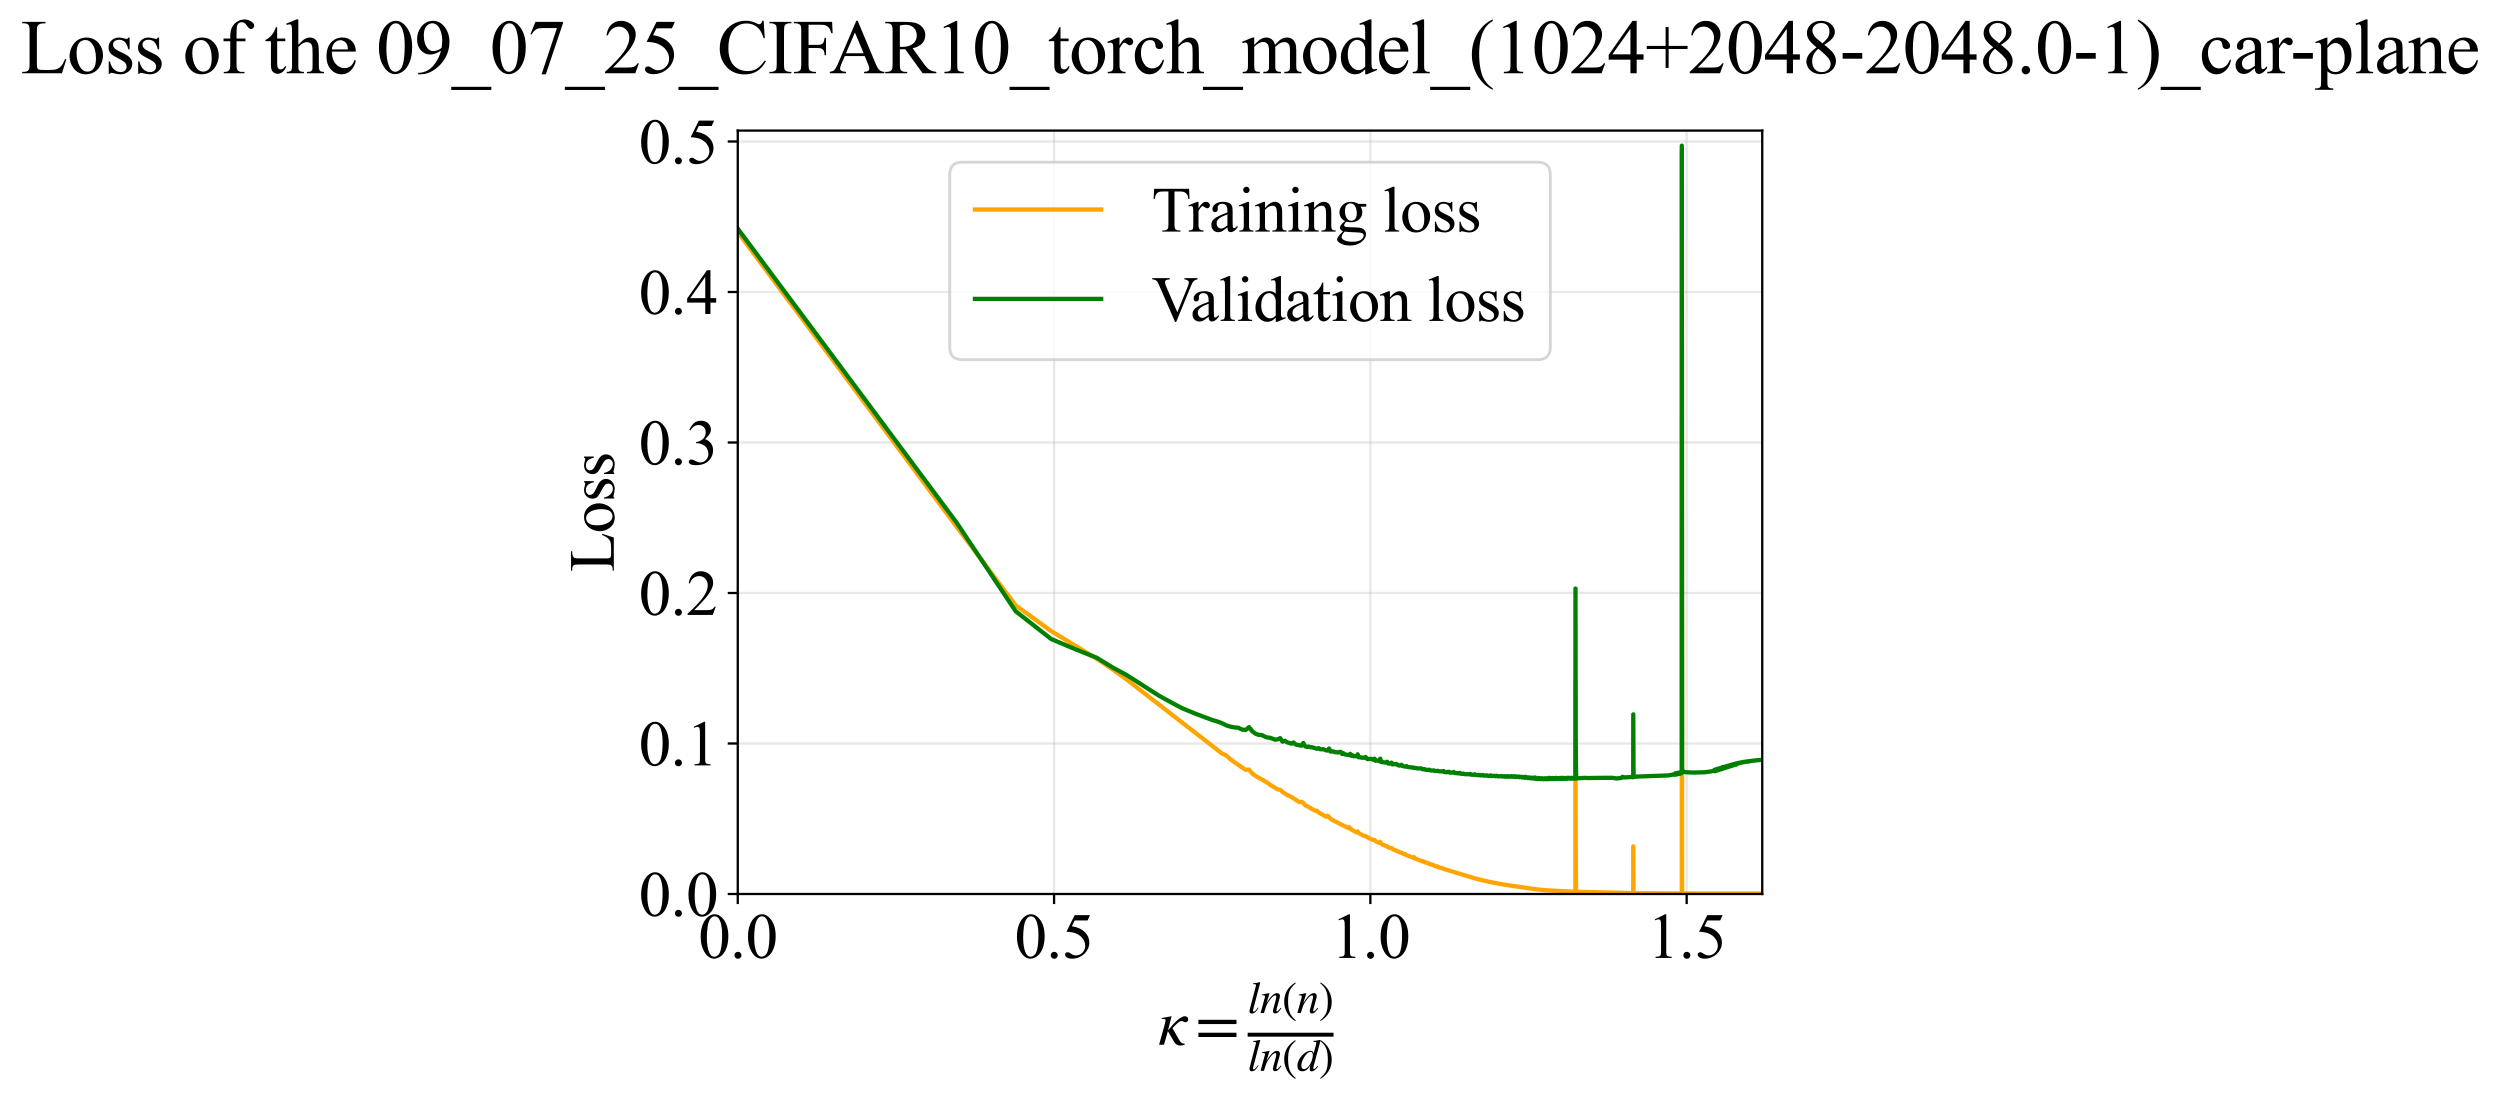 <?xml version="1.0" encoding="utf-8" standalone="no"?>
<!DOCTYPE svg PUBLIC "-//W3C//DTD SVG 1.1//EN"
  "http://www.w3.org/Graphics/SVG/1.1/DTD/svg11.dtd">
<svg xmlns:xlink="http://www.w3.org/1999/xlink" width="871.472pt" height="383.266pt" viewBox="0 0 871.472 383.266" xmlns="http://www.w3.org/2000/svg" version="1.1">
 <defs>
  <style type="text/css">*{stroke-linejoin: round; stroke-linecap: butt}</style>
 </defs>
 <g id="figure_1">
  <g id="patch_1">
   <path d="M -0 383.266 
L 871.472 383.266 
L 871.472 0 
L -0 0 
z
" style="fill: #ffffff"/>
  </g>
  <g id="axes_1">
   <g id="patch_2">
    <path d="M 257.176 311.644 
L 614.296 311.644 
L 614.296 45.532 
L 257.176 45.532 
z
" style="fill: #ffffff"/>
   </g>
   <g id="matplotlib.axis_1">
    <g id="xtick_1">
     <g id="line2d_1">
      <path d="M 257.176 311.644 
L 257.176 45.532 
" clip-path="url(#p98dc4968dd)" style="fill: none; stroke: #b0b0b0; stroke-opacity: 0.3; stroke-width: 0.8; stroke-linecap: square"/>
     </g>
     <g id="line2d_2">
      <defs>
       <path id="m2a2cb9472c" d="M 0 0 
L 0 3.5 
" style="stroke: #000000; stroke-width: 0.8"/>
      </defs>
      <g>
       <use xlink:href="#m2a2cb9472c" x="257.176" y="311.644" style="stroke: #000000; stroke-width: 0.8"/>
      </g>
     </g>
     <g id="text_1">
      <!-- 0.0 -->
      <g transform="translate(243.426 333.92) scale(0.22 -0.22)">
       <defs>
        <path id="TimesNewRomanPSMT-30" d="M 231 2094 
Q 231 2819 450 3342 
Q 669 3866 1031 4122 
Q 1313 4325 1613 4325 
Q 2100 4325 2488 3828 
Q 2972 3213 2972 2159 
Q 2972 1422 2759 906 
Q 2547 391 2217 158 
Q 1888 -75 1581 -75 
Q 975 -75 572 641 
Q 231 1244 231 2094 
z
M 844 2016 
Q 844 1141 1059 588 
Q 1238 122 1591 122 
Q 1759 122 1940 273 
Q 2122 425 2216 781 
Q 2359 1319 2359 2297 
Q 2359 3022 2209 3506 
Q 2097 3866 1919 4016 
Q 1791 4119 1609 4119 
Q 1397 4119 1231 3928 
Q 1006 3669 925 3112 
Q 844 2556 844 2016 
z
" transform="scale(0.016)"/>
        <path id="TimesNewRomanPSMT-2e" d="M 800 606 
Q 947 606 1047 504 
Q 1147 403 1147 259 
Q 1147 116 1045 14 
Q 944 -88 800 -88 
Q 656 -88 554 14 
Q 453 116 453 259 
Q 453 406 554 506 
Q 656 606 800 606 
z
" transform="scale(0.016)"/>
       </defs>
       <use xlink:href="#TimesNewRomanPSMT-30"/>
       <use xlink:href="#TimesNewRomanPSMT-2e" transform="translate(50 0)"/>
       <use xlink:href="#TimesNewRomanPSMT-30" transform="translate(75 0)"/>
      </g>
     </g>
    </g>
    <g id="xtick_2">
     <g id="line2d_3">
      <path d="M 367.435 311.644 
L 367.435 45.532 
" clip-path="url(#p98dc4968dd)" style="fill: none; stroke: #b0b0b0; stroke-opacity: 0.3; stroke-width: 0.8; stroke-linecap: square"/>
     </g>
     <g id="line2d_4">
      <g>
       <use xlink:href="#m2a2cb9472c" x="367.435" y="311.644" style="stroke: #000000; stroke-width: 0.8"/>
      </g>
     </g>
     <g id="text_2">
      <!-- 0.5 -->
      <g transform="translate(353.685 333.92) scale(0.22 -0.22)">
       <defs>
        <path id="TimesNewRomanPSMT-35" d="M 2778 4238 
L 2534 3706 
L 1259 3706 
L 981 3138 
Q 1809 3016 2294 2522 
Q 2709 2097 2709 1522 
Q 2709 1188 2573 903 
Q 2438 619 2231 419 
Q 2025 219 1772 97 
Q 1413 -75 1034 -75 
Q 653 -75 479 54 
Q 306 184 306 341 
Q 306 428 378 495 
Q 450 563 559 563 
Q 641 563 702 538 
Q 763 513 909 409 
Q 1144 247 1384 247 
Q 1750 247 2026 523 
Q 2303 800 2303 1197 
Q 2303 1581 2056 1914 
Q 1809 2247 1375 2428 
Q 1034 2569 447 2591 
L 1259 4238 
L 2778 4238 
z
" transform="scale(0.016)"/>
       </defs>
       <use xlink:href="#TimesNewRomanPSMT-30"/>
       <use xlink:href="#TimesNewRomanPSMT-2e" transform="translate(50 0)"/>
       <use xlink:href="#TimesNewRomanPSMT-35" transform="translate(75 0)"/>
      </g>
     </g>
    </g>
    <g id="xtick_3">
     <g id="line2d_5">
      <path d="M 477.694 311.644 
L 477.694 45.532 
" clip-path="url(#p98dc4968dd)" style="fill: none; stroke: #b0b0b0; stroke-opacity: 0.3; stroke-width: 0.8; stroke-linecap: square"/>
     </g>
     <g id="line2d_6">
      <g>
       <use xlink:href="#m2a2cb9472c" x="477.694" y="311.644" style="stroke: #000000; stroke-width: 0.8"/>
      </g>
     </g>
     <g id="text_3">
      <!-- 1.0 -->
      <g transform="translate(463.944 333.92) scale(0.22 -0.22)">
       <defs>
        <path id="TimesNewRomanPSMT-31" d="M 750 3822 
L 1781 4325 
L 1884 4325 
L 1884 747 
Q 1884 391 1914 303 
Q 1944 216 2037 169 
Q 2131 122 2419 116 
L 2419 0 
L 825 0 
L 825 116 
Q 1125 122 1212 167 
Q 1300 213 1334 289 
Q 1369 366 1369 747 
L 1369 3034 
Q 1369 3497 1338 3628 
Q 1316 3728 1258 3775 
Q 1200 3822 1119 3822 
Q 1003 3822 797 3725 
L 750 3822 
z
" transform="scale(0.016)"/>
       </defs>
       <use xlink:href="#TimesNewRomanPSMT-31"/>
       <use xlink:href="#TimesNewRomanPSMT-2e" transform="translate(50 0)"/>
       <use xlink:href="#TimesNewRomanPSMT-30" transform="translate(75 0)"/>
      </g>
     </g>
    </g>
    <g id="xtick_4">
     <g id="line2d_7">
      <path d="M 587.953 311.644 
L 587.953 45.532 
" clip-path="url(#p98dc4968dd)" style="fill: none; stroke: #b0b0b0; stroke-opacity: 0.3; stroke-width: 0.8; stroke-linecap: square"/>
     </g>
     <g id="line2d_8">
      <g>
       <use xlink:href="#m2a2cb9472c" x="587.953" y="311.644" style="stroke: #000000; stroke-width: 0.8"/>
      </g>
     </g>
     <g id="text_4">
      <!-- 1.5 -->
      <g transform="translate(574.203 333.92) scale(0.22 -0.22)">
       <use xlink:href="#TimesNewRomanPSMT-31"/>
       <use xlink:href="#TimesNewRomanPSMT-2e" transform="translate(50 0)"/>
       <use xlink:href="#TimesNewRomanPSMT-35" transform="translate(75 0)"/>
      </g>
     </g>
    </g>
    <g id="text_5">
     <!-- $\kappa  = \frac{ln(n)}{ln(d)}$ -->
     <g transform="translate(403.726 364.186) scale(0.22 -0.22)">
      <defs>
       <path id="STIXGeneral-Italic-3ba" d="M 979 1440 
L 998 1446 
Q 1850 2541 2464 2790 
Q 2547 2822 2630 2822 
Q 2797 2822 2886 2736 
Q 2976 2650 2976 2522 
Q 2976 2387 2893 2307 
Q 2810 2227 2682 2227 
Q 2605 2227 2502 2288 
Q 2400 2349 2336 2349 
Q 2170 2349 1990 2205 
Q 1811 2061 1414 1645 
L 2042 544 
Q 2202 262 2310 182 
Q 2419 102 2624 102 
L 2624 0 
Q 2374 -83 2182 -83 
Q 1786 -83 1555 326 
L 960 1350 
L 576 0 
L 90 0 
L 640 1978 
Q 730 2317 730 2406 
Q 730 2560 518 2560 
L 339 2560 
L 339 2650 
Q 678 2694 1306 2822 
L 1325 2803 
L 979 1440 
z
" transform="scale(0.016)"/>
       <path id="STIXGeneral-Regular-3d" d="M 4077 2048 
L 307 2048 
L 307 2470 
L 4077 2470 
L 4077 2048 
z
M 4077 768 
L 307 768 
L 307 1190 
L 4077 1190 
L 4077 768 
z
" transform="scale(0.016)"/>
       <path id="STIXGeneral-Italic-6c" d="M 1786 4339 
L 806 595 
Q 755 410 755 320 
Q 755 205 864 205 
Q 1037 205 1293 570 
L 1453 794 
L 1542 730 
Q 1254 275 1046 102 
Q 838 -70 576 -70 
Q 262 -70 262 288 
Q 262 397 288 480 
L 1165 3834 
Q 1184 3898 1184 3955 
Q 1184 4096 870 4096 
L 755 4096 
L 755 4198 
Q 1203 4250 1747 4371 
L 1786 4339 
z
" transform="scale(0.016)"/>
       <path id="STIXGeneral-Italic-6e" d="M 2944 749 
L 3034 666 
Q 2707 218 2534 80 
Q 2362 -58 2138 -58 
Q 2010 -58 1923 28 
Q 1837 115 1837 288 
Q 1837 390 1939 768 
L 2221 1805 
Q 2310 2150 2310 2310 
Q 2310 2496 2157 2496 
Q 1971 2496 1750 2275 
Q 1530 2054 1210 1587 
Q 998 1274 899 1024 
Q 800 774 570 0 
L 90 0 
L 704 2240 
Q 717 2304 717 2349 
Q 717 2445 630 2480 
Q 544 2515 301 2522 
L 301 2624 
Q 550 2675 857 2729 
Q 1165 2784 1338 2822 
L 1363 2810 
L 934 1414 
Q 1408 2170 1753 2496 
Q 2099 2822 2413 2822 
Q 2611 2822 2720 2716 
Q 2829 2611 2829 2432 
Q 2829 2272 2765 2048 
L 2406 749 
Q 2317 429 2317 358 
Q 2317 243 2419 243 
Q 2541 243 2810 582 
Q 2854 634 2944 749 
z
" transform="scale(0.016)"/>
       <path id="STIXGeneral-Regular-28" d="M 1946 -1030 
L 1869 -1133 
Q 1126 -710 716 32 
Q 307 774 307 1613 
Q 307 3386 1888 4326 
L 1946 4224 
Q 1293 3667 1075 3126 
Q 858 2586 858 1632 
Q 858 685 1082 96 
Q 1306 -493 1946 -1030 
z
" transform="scale(0.016)"/>
       <path id="STIXGeneral-Regular-29" d="M 186 4224 
L 262 4326 
Q 992 3891 1408 3148 
Q 1824 2406 1824 1581 
Q 1824 -166 243 -1133 
L 186 -1030 
Q 845 -486 1059 54 
Q 1274 595 1274 1562 
Q 1274 2534 1059 3120 
Q 845 3706 186 4224 
z
" transform="scale(0.016)"/>
       <path id="STIXGeneral-Italic-64" d="M 3334 4371 
L 3373 4333 
L 3123 3360 
L 2739 1958 
Q 2323 429 2323 384 
Q 2323 256 2438 256 
Q 2522 256 2614 336 
Q 2707 416 2963 710 
L 3040 646 
Q 2547 -83 2099 -83 
Q 1978 -83 1907 -6 
Q 1837 70 1837 205 
Q 1837 397 1920 774 
Q 1645 307 1379 118 
Q 1114 -70 781 -70 
Q 461 -70 278 125 
Q 96 320 96 678 
Q 96 1440 713 2131 
Q 1331 2822 1965 2822 
Q 2163 2822 2256 2732 
Q 2349 2643 2381 2451 
L 2387 2451 
L 2675 3494 
Q 2765 3808 2765 3949 
Q 2765 4051 2694 4076 
Q 2624 4102 2355 4115 
L 2355 4224 
Q 2848 4269 3334 4371 
z
M 2278 2310 
Q 2278 2477 2185 2576 
Q 2093 2675 1978 2675 
Q 1677 2675 1395 2381 
Q 1075 2042 864 1571 
Q 653 1101 653 704 
Q 653 486 752 361 
Q 851 237 1024 237 
Q 1312 237 1606 550 
Q 1901 864 2089 1350 
Q 2278 1837 2278 2310 
z
" transform="scale(0.016)"/>
      </defs>
      <use xlink:href="#STIXGeneral-Italic-3ba" transform="translate(0 0.003)"/>
      <use xlink:href="#STIXGeneral-Regular-3d" transform="translate(58.84 0.003)"/>
      <use xlink:href="#STIXGeneral-Italic-6c" transform="translate(141.78 50.192) scale(0.7)"/>
      <use xlink:href="#STIXGeneral-Italic-6e" transform="translate(161.24 50.192) scale(0.7)"/>
      <use xlink:href="#STIXGeneral-Regular-28" transform="translate(196.24 50.192) scale(0.7)"/>
      <use xlink:href="#STIXGeneral-Italic-6e" transform="translate(219.55 50.192) scale(0.7)"/>
      <use xlink:href="#STIXGeneral-Regular-29" transform="translate(254.55 50.192) scale(0.7)"/>
      <use xlink:href="#STIXGeneral-Italic-6c" transform="translate(141.78 -41.258) scale(0.7)"/>
      <use xlink:href="#STIXGeneral-Italic-6e" transform="translate(161.24 -41.258) scale(0.7)"/>
      <use xlink:href="#STIXGeneral-Regular-28" transform="translate(196.24 -41.258) scale(0.7)"/>
      <use xlink:href="#STIXGeneral-Italic-64" transform="translate(219.55 -41.258) scale(0.7)"/>
      <use xlink:href="#STIXGeneral-Regular-29" transform="translate(254.55 -41.258) scale(0.7)"/>
      <path d="M 141.78 12.8 
L 141.78 19.05 
L 277.86 19.05 
L 277.86 12.8 
L 141.78 12.8 
z
"/>
     </g>
    </g>
   </g>
   <g id="matplotlib.axis_2">
    <g id="ytick_1">
     <g id="line2d_9">
      <path d="M 257.176 311.644 
L 614.296 311.644 
" clip-path="url(#p98dc4968dd)" style="fill: none; stroke: #b0b0b0; stroke-opacity: 0.3; stroke-width: 0.8; stroke-linecap: square"/>
     </g>
     <g id="line2d_10">
      <defs>
       <path id="me150409605" d="M 0 0 
L -3.5 0 
" style="stroke: #000000; stroke-width: 0.8"/>
      </defs>
      <g>
       <use xlink:href="#me150409605" x="257.176" y="311.644" style="stroke: #000000; stroke-width: 0.8"/>
      </g>
     </g>
     <g id="text_6">
      <!-- 0.0 -->
      <g transform="translate(222.676 319.282) scale(0.22 -0.22)">
       <use xlink:href="#TimesNewRomanPSMT-30"/>
       <use xlink:href="#TimesNewRomanPSMT-2e" transform="translate(50 0)"/>
       <use xlink:href="#TimesNewRomanPSMT-30" transform="translate(75 0)"/>
      </g>
     </g>
    </g>
    <g id="ytick_2">
     <g id="line2d_11">
      <path d="M 257.176 259.179 
L 614.296 259.179 
" clip-path="url(#p98dc4968dd)" style="fill: none; stroke: #b0b0b0; stroke-opacity: 0.3; stroke-width: 0.8; stroke-linecap: square"/>
     </g>
     <g id="line2d_12">
      <g>
       <use xlink:href="#me150409605" x="257.176" y="259.179" style="stroke: #000000; stroke-width: 0.8"/>
      </g>
     </g>
     <g id="text_7">
      <!-- 0.1 -->
      <g transform="translate(222.676 266.818) scale(0.22 -0.22)">
       <use xlink:href="#TimesNewRomanPSMT-30"/>
       <use xlink:href="#TimesNewRomanPSMT-2e" transform="translate(50 0)"/>
       <use xlink:href="#TimesNewRomanPSMT-31" transform="translate(75 0)"/>
      </g>
     </g>
    </g>
    <g id="ytick_3">
     <g id="line2d_13">
      <path d="M 257.176 206.715 
L 614.296 206.715 
" clip-path="url(#p98dc4968dd)" style="fill: none; stroke: #b0b0b0; stroke-opacity: 0.3; stroke-width: 0.8; stroke-linecap: square"/>
     </g>
     <g id="line2d_14">
      <g>
       <use xlink:href="#me150409605" x="257.176" y="206.715" style="stroke: #000000; stroke-width: 0.8"/>
      </g>
     </g>
     <g id="text_8">
      <!-- 0.2 -->
      <g transform="translate(222.676 214.353) scale(0.22 -0.22)">
       <defs>
        <path id="TimesNewRomanPSMT-32" d="M 2934 816 
L 2638 0 
L 138 0 
L 138 116 
Q 1241 1122 1691 1759 
Q 2141 2397 2141 2925 
Q 2141 3328 1894 3587 
Q 1647 3847 1303 3847 
Q 991 3847 742 3664 
Q 494 3481 375 3128 
L 259 3128 
Q 338 3706 661 4015 
Q 984 4325 1469 4325 
Q 1984 4325 2329 3994 
Q 2675 3663 2675 3213 
Q 2675 2891 2525 2569 
Q 2294 2063 1775 1497 
Q 997 647 803 472 
L 1909 472 
Q 2247 472 2383 497 
Q 2519 522 2628 598 
Q 2738 675 2819 816 
L 2934 816 
z
" transform="scale(0.016)"/>
       </defs>
       <use xlink:href="#TimesNewRomanPSMT-30"/>
       <use xlink:href="#TimesNewRomanPSMT-2e" transform="translate(50 0)"/>
       <use xlink:href="#TimesNewRomanPSMT-32" transform="translate(75 0)"/>
      </g>
     </g>
    </g>
    <g id="ytick_4">
     <g id="line2d_15">
      <path d="M 257.176 154.251 
L 614.296 154.251 
" clip-path="url(#p98dc4968dd)" style="fill: none; stroke: #b0b0b0; stroke-opacity: 0.3; stroke-width: 0.8; stroke-linecap: square"/>
     </g>
     <g id="line2d_16">
      <g>
       <use xlink:href="#me150409605" x="257.176" y="154.251" style="stroke: #000000; stroke-width: 0.8"/>
      </g>
     </g>
     <g id="text_9">
      <!-- 0.3 -->
      <g transform="translate(222.676 161.889) scale(0.22 -0.22)">
       <defs>
        <path id="TimesNewRomanPSMT-33" d="M 325 3431 
Q 506 3859 782 4092 
Q 1059 4325 1472 4325 
Q 1981 4325 2253 3994 
Q 2459 3747 2459 3466 
Q 2459 3003 1878 2509 
Q 2269 2356 2469 2072 
Q 2669 1788 2669 1403 
Q 2669 853 2319 450 
Q 1863 -75 997 -75 
Q 569 -75 414 31 
Q 259 138 259 259 
Q 259 350 332 419 
Q 406 488 509 488 
Q 588 488 669 463 
Q 722 447 909 348 
Q 1097 250 1169 231 
Q 1284 197 1416 197 
Q 1734 197 1970 444 
Q 2206 691 2206 1028 
Q 2206 1275 2097 1509 
Q 2016 1684 1919 1775 
Q 1784 1900 1550 2001 
Q 1316 2103 1072 2103 
L 972 2103 
L 972 2197 
Q 1219 2228 1467 2375 
Q 1716 2522 1828 2728 
Q 1941 2934 1941 3181 
Q 1941 3503 1739 3701 
Q 1538 3900 1238 3900 
Q 753 3900 428 3381 
L 325 3431 
z
" transform="scale(0.016)"/>
       </defs>
       <use xlink:href="#TimesNewRomanPSMT-30"/>
       <use xlink:href="#TimesNewRomanPSMT-2e" transform="translate(50 0)"/>
       <use xlink:href="#TimesNewRomanPSMT-33" transform="translate(75 0)"/>
      </g>
     </g>
    </g>
    <g id="ytick_5">
     <g id="line2d_17">
      <path d="M 257.176 101.787 
L 614.296 101.787 
" clip-path="url(#p98dc4968dd)" style="fill: none; stroke: #b0b0b0; stroke-opacity: 0.3; stroke-width: 0.8; stroke-linecap: square"/>
     </g>
     <g id="line2d_18">
      <g>
       <use xlink:href="#me150409605" x="257.176" y="101.787" style="stroke: #000000; stroke-width: 0.8"/>
      </g>
     </g>
     <g id="text_10">
      <!-- 0.4 -->
      <g transform="translate(222.676 109.425) scale(0.22 -0.22)">
       <defs>
        <path id="TimesNewRomanPSMT-34" d="M 2978 1563 
L 2978 1119 
L 2409 1119 
L 2409 0 
L 1894 0 
L 1894 1119 
L 100 1119 
L 100 1519 
L 2066 4325 
L 2409 4325 
L 2409 1563 
L 2978 1563 
z
M 1894 1563 
L 1894 3666 
L 406 1563 
L 1894 1563 
z
" transform="scale(0.016)"/>
       </defs>
       <use xlink:href="#TimesNewRomanPSMT-30"/>
       <use xlink:href="#TimesNewRomanPSMT-2e" transform="translate(50 0)"/>
       <use xlink:href="#TimesNewRomanPSMT-34" transform="translate(75 0)"/>
      </g>
     </g>
    </g>
    <g id="ytick_6">
     <g id="line2d_19">
      <path d="M 257.176 49.323 
L 614.296 49.323 
" clip-path="url(#p98dc4968dd)" style="fill: none; stroke: #b0b0b0; stroke-opacity: 0.3; stroke-width: 0.8; stroke-linecap: square"/>
     </g>
     <g id="line2d_20">
      <g>
       <use xlink:href="#me150409605" x="257.176" y="49.323" style="stroke: #000000; stroke-width: 0.8"/>
      </g>
     </g>
     <g id="text_11">
      <!-- 0.5 -->
      <g transform="translate(222.676 56.961) scale(0.22 -0.22)">
       <use xlink:href="#TimesNewRomanPSMT-30"/>
       <use xlink:href="#TimesNewRomanPSMT-2e" transform="translate(50 0)"/>
       <use xlink:href="#TimesNewRomanPSMT-35" transform="translate(75 0)"/>
      </g>
     </g>
    </g>
    <g id="text_12">
     <!-- Loss -->
     <g transform="translate(213.97 199.369) rotate(-90) scale(0.22 -0.22)">
      <defs>
       <path id="TimesNewRomanPSMT-4c" d="M 3669 1172 
L 3772 1150 
L 3409 0 
L 128 0 
L 128 116 
L 288 116 
Q 556 116 672 291 
Q 738 391 738 753 
L 738 3488 
Q 738 3884 650 3984 
Q 528 4122 288 4122 
L 128 4122 
L 128 4238 
L 2047 4238 
L 2047 4122 
Q 1709 4125 1573 4059 
Q 1438 3994 1388 3894 
Q 1338 3794 1338 3416 
L 1338 753 
Q 1338 494 1388 397 
Q 1425 331 1503 300 
Q 1581 269 1991 269 
L 2300 269 
Q 2788 269 2984 341 
Q 3181 413 3343 595 
Q 3506 778 3669 1172 
z
" transform="scale(0.016)"/>
       <path id="TimesNewRomanPSMT-6f" d="M 1600 2947 
Q 2250 2947 2644 2453 
Q 2978 2031 2978 1484 
Q 2978 1100 2793 706 
Q 2609 313 2286 112 
Q 1963 -88 1566 -88 
Q 919 -88 538 428 
Q 216 863 216 1403 
Q 216 1797 411 2186 
Q 606 2575 925 2761 
Q 1244 2947 1600 2947 
z
M 1503 2744 
Q 1338 2744 1170 2645 
Q 1003 2547 900 2300 
Q 797 2053 797 1666 
Q 797 1041 1045 587 
Q 1294 134 1700 134 
Q 2003 134 2200 384 
Q 2397 634 2397 1244 
Q 2397 2006 2069 2444 
Q 1847 2744 1503 2744 
z
" transform="scale(0.016)"/>
       <path id="TimesNewRomanPSMT-73" d="M 2050 2947 
L 2050 1972 
L 1947 1972 
Q 1828 2431 1642 2597 
Q 1456 2763 1169 2763 
Q 950 2763 815 2647 
Q 681 2531 681 2391 
Q 681 2216 781 2091 
Q 878 1963 1175 1819 
L 1631 1597 
Q 2266 1288 2266 781 
Q 2266 391 1970 151 
Q 1675 -88 1309 -88 
Q 1047 -88 709 6 
Q 606 38 541 38 
Q 469 38 428 -44 
L 325 -44 
L 325 978 
L 428 978 
Q 516 541 762 319 
Q 1009 97 1316 97 
Q 1531 97 1667 223 
Q 1803 350 1803 528 
Q 1803 744 1651 891 
Q 1500 1038 1047 1263 
Q 594 1488 453 1669 
Q 313 1847 313 2119 
Q 313 2472 555 2709 
Q 797 2947 1181 2947 
Q 1350 2947 1591 2875 
Q 1750 2828 1803 2828 
Q 1853 2828 1881 2850 
Q 1909 2872 1947 2947 
L 2050 2947 
z
" transform="scale(0.016)"/>
      </defs>
      <use xlink:href="#TimesNewRomanPSMT-4c"/>
      <use xlink:href="#TimesNewRomanPSMT-6f" transform="translate(61.084 0)"/>
      <use xlink:href="#TimesNewRomanPSMT-73" transform="translate(111.084 0)"/>
      <use xlink:href="#TimesNewRomanPSMT-73" transform="translate(150 0)"/>
     </g>
    </g>
   </g>
   <g id="line2d_21">
    <path d="M 257.176 80.897 
L 333.466 183.63 
L 354.038 211.019 
L 366.429 219.992 
L 382.267 229.602 
L 387.963 233.423 
L 392.793 236.919 
L 422.565 260.004 
L 425.899 262.65 
L 427.444 263.351 
L 428.917 264.682 
L 431.673 266.654 
L 434.209 268.34 
L 435.406 268.273 
L 436.558 269.697 
L 437.671 270.488 
L 441.768 272.81 
L 442.715 273.568 
L 445.398 275.163 
L 446.244 275.3 
L 447.068 276.036 
L 448.655 277.118 
L 450.167 277.845 
L 452.99 279.625 
L 453.659 279.483 
L 454.313 279.859 
L 454.955 280.725 
L 455.584 280.986 
L 457.399 282.04 
L 458.554 282.658 
L 459.116 282.604 
L 459.668 283.241 
L 462.294 284.702 
L 462.795 284.363 
L 464.25 285.744 
L 469.884 288.578 
L 470.279 288.291 
L 470.668 288.852 
L 471.434 289.389 
L 472.912 290.12 
L 473.271 289.835 
L 473.627 290.427 
L 475.008 291.134 
L 475.678 291.433 
L 476.007 291.408 
L 476.333 291.718 
L 476.656 291.838 
L 477.291 292.194 
L 478.221 292.631 
L 478.827 292.829 
L 479.125 292.811 
L 479.714 293.363 
L 480.86 293.852 
L 481.14 293.458 
L 481.417 294.018 
L 481.965 294.425 
L 483.295 294.959 
L 483.555 294.956 
L 483.812 295.274 
L 484.321 295.512 
L 484.822 295.628 
L 485.069 295.635 
L 485.558 296.052 
L 489.651 297.792 
L 489.864 297.689 
L 490.075 297.994 
L 490.493 298.169 
L 491.916 298.702 
L 492.701 299.04 
L 492.894 298.775 
L 493.086 299.208 
L 495.126 299.969 
L 495.484 300.073 
L 495.837 300.268 
L 496.186 300.23 
L 496.36 300.465 
L 497.043 300.679 
L 497.713 300.911 
L 497.878 300.855 
L 498.042 301.095 
L 498.691 301.288 
L 499.327 301.476 
L 499.484 301.478 
L 499.796 301.702 
L 500.562 301.999 
L 500.864 302.013 
L 501.013 301.993 
L 501.311 302.255 
L 503.177 302.773 
L 503.455 302.96 
L 513.958 306.144 
L 514.156 306.191 
L 515.032 306.425 
L 515.319 306.503 
L 518.403 307.217 
L 518.917 307.353 
L 519.756 307.527 
L 523.649 308.247 
L 523.869 308.286 
L 524.588 308.384 
L 525.012 308.476 
L 533.092 309.665 
L 533.632 309.708 
L 533.845 309.776 
L 534.737 309.888 
L 535.097 309.937 
L 535.25 309.955 
L 535.755 310.026 
L 536.546 310.112 
L 538.9 310.331 
L 549.166 310.877 
L 549.199 237.629 
L 549.265 291.947 
L 549.395 310.556 
L 549.558 310.792 
L 550.201 310.879 
L 554.06 310.973 
L 565.724 311.214 
L 569.321 311.35 
L 569.338 295.054 
L 569.425 311.153 
L 569.564 311.314 
L 571.216 311.374 
L 586.255 311.468 
L 586.265 51.937 
L 586.357 311.429 
L 586.591 311.454 
L 590.826 311.472 
L 614.296 311.486 
L 614.296 311.486 
" clip-path="url(#p98dc4968dd)" style="fill: none; stroke: #ffa500; stroke-width: 1.5; stroke-linecap: square"/>
   </g>
   <g id="line2d_22">
    <path d="M 257.176 79.703 
L 333.466 182.192 
L 354.038 213.068 
L 366.429 222.761 
L 375.323 226.522 
L 382.267 229.265 
L 387.963 232.744 
L 392.793 235.345 
L 404.005 242.514 
L 409.753 245.665 
L 412.279 246.961 
L 416.8 248.829 
L 422.565 250.979 
L 424.276 251.48 
L 425.899 252.075 
L 427.444 252.843 
L 428.917 253.305 
L 430.325 253.571 
L 431.673 253.679 
L 432.967 254.324 
L 434.209 254.465 
L 435.406 253.485 
L 436.558 254.955 
L 437.671 255.748 
L 438.746 256.166 
L 439.786 256.211 
L 440.792 256.723 
L 441.768 257.086 
L 442.715 257.175 
L 444.529 257.844 
L 445.398 257.716 
L 446.244 257.316 
L 447.068 258.529 
L 447.872 258.231 
L 448.655 258.757 
L 450.167 259.227 
L 450.897 258.844 
L 451.61 259.506 
L 453.659 259.95 
L 454.313 258.99 
L 454.955 260.133 
L 455.584 260.383 
L 456.2 260.23 
L 456.805 260.47 
L 457.399 260.498 
L 459.116 261.015 
L 459.668 260.795 
L 460.211 261.188 
L 461.27 261.164 
L 462.294 261.566 
L 462.795 261.641 
L 463.287 260.921 
L 463.772 261.968 
L 464.72 261.931 
L 465.184 262.164 
L 466.536 262.298 
L 466.974 262.072 
L 467.407 262.12 
L 467.833 262.82 
L 468.254 262.548 
L 468.669 262.947 
L 470.279 263.212 
L 470.668 262.795 
L 471.054 263.458 
L 471.434 263.272 
L 471.81 263.589 
L 472.912 263.616 
L 473.271 262.943 
L 473.627 263.995 
L 473.978 263.867 
L 474.669 264.147 
L 475.008 264.09 
L 475.678 264.158 
L 476.007 263.891 
L 476.656 264.621 
L 477.914 264.513 
L 478.526 264.78 
L 479.125 264.452 
L 479.421 265.179 
L 480.004 265.057 
L 480.577 265.292 
L 480.86 265.202 
L 481.14 264.472 
L 481.417 265.621 
L 481.692 265.428 
L 481.965 265.694 
L 483.034 265.809 
L 483.555 265.54 
L 483.812 266.101 
L 484.321 266.178 
L 484.572 266.151 
L 485.069 265.85 
L 485.314 266.431 
L 485.558 266.454 
L 486.04 266.362 
L 486.514 266.401 
L 486.749 266.294 
L 487.442 266.818 
L 487.897 266.856 
L 488.566 266.6 
L 488.786 266.996 
L 489.651 267.179 
L 490.075 267.235 
L 490.285 267.041 
L 490.493 267.294 
L 491.516 267.482 
L 492.114 267.499 
L 492.701 267.686 
L 492.894 267.584 
L 493.467 267.778 
L 493.656 267.725 
L 494.03 267.85 
L 495.484 267.869 
L 495.837 268.136 
L 496.186 268.166 
L 496.532 268.092 
L 496.874 268.312 
L 498.042 268.402 
L 498.206 268.319 
L 498.53 268.53 
L 499.484 268.618 
L 499.796 268.545 
L 500.105 268.725 
L 501.013 268.768 
L 501.162 268.683 
L 501.605 268.881 
L 503.038 268.902 
L 503.177 268.758 
L 503.455 269.103 
L 504.274 269.186 
L 504.409 269.077 
L 504.809 269.186 
L 505.072 269.036 
L 505.334 269.317 
L 506.612 269.291 
L 506.737 269.11 
L 507.108 269.458 
L 507.598 269.483 
L 507.719 269.525 
L 507.96 269.445 
L 508.318 269.601 
L 508.672 269.58 
L 508.906 269.433 
L 509.138 269.697 
L 509.937 269.781 
L 510.05 269.672 
L 510.607 269.859 
L 512.431 269.909 
L 512.535 269.78 
L 512.845 270.06 
L 513.958 270.034 
L 514.057 269.91 
L 514.353 270.169 
L 515.032 270.142 
L 515.224 270.096 
L 515.415 270.247 
L 515.792 270.217 
L 515.979 270.131 
L 516.258 270.305 
L 516.898 270.249 
L 516.989 270.155 
L 517.259 270.383 
L 517.88 270.348 
L 518.055 270.315 
L 518.229 270.338 
L 518.403 270.292 
L 518.575 270.443 
L 519.171 270.476 
L 519.339 270.379 
L 519.507 270.447 
L 519.673 270.294 
L 519.922 270.517 
L 520.493 270.465 
L 520.655 270.438 
L 520.815 270.476 
L 520.975 270.43 
L 521.213 270.587 
L 521.45 270.517 
L 521.606 270.458 
L 521.762 270.546 
L 521.918 270.429 
L 522.149 270.629 
L 522.983 270.593 
L 523.132 270.545 
L 523.281 270.595 
L 523.429 270.53 
L 523.649 270.691 
L 523.796 270.705 
L 524.014 270.607 
L 524.158 270.632 
L 524.302 270.591 
L 524.517 270.747 
L 524.73 270.691 
L 524.872 270.547 
L 525.152 270.764 
L 525.292 270.747 
L 525.5 270.672 
L 525.638 270.653 
L 525.707 270.565 
L 525.775 270.646 
L 525.98 270.78 
L 526.454 270.668 
L 526.588 270.632 
L 526.721 270.654 
L 526.854 270.533 
L 527.052 270.779 
L 527.445 270.747 
L 527.51 270.624 
L 527.574 270.662 
L 527.704 270.678 
L 527.833 270.607 
L 528.025 270.824 
L 528.216 270.754 
L 528.342 270.594 
L 528.594 270.858 
L 529.4 270.676 
L 529.583 270.924 
L 530.006 270.852 
L 530.125 270.818 
L 530.245 270.859 
L 530.364 270.768 
L 530.541 271.019 
L 530.893 271.025 
L 531.01 270.89 
L 531.068 270.942 
L 531.184 270.913 
L 531.242 270.83 
L 531.472 271.114 
L 531.7 271.025 
L 531.814 270.804 
L 531.927 271.137 
L 532.096 271.047 
L 532.431 270.982 
L 532.487 270.962 
L 532.708 271.234 
L 533.146 270.988 
L 533.363 271.293 
L 533.578 271.311 
L 533.685 271.261 
L 533.739 271.105 
L 533.792 271.208 
L 534.004 271.351 
L 534.11 271.152 
L 534.163 271.203 
L 534.268 271.173 
L 534.32 271.054 
L 534.373 271.119 
L 534.529 271.384 
L 534.84 271.287 
L 534.943 271.257 
L 535.046 271.342 
L 535.148 271.019 
L 535.199 271.22 
L 535.25 271.508 
L 535.301 271.357 
L 535.855 271.552 
L 536.054 271.266 
L 536.104 271.382 
L 536.203 271.47 
L 536.35 271.193 
L 536.449 271.54 
L 536.546 271.396 
L 536.595 271.425 
L 536.887 271.355 
L 536.935 271.3 
L 537.127 271.601 
L 537.319 271.311 
L 537.366 271.4 
L 537.462 271.467 
L 537.556 271.28 
L 537.698 271.592 
L 537.839 271.589 
L 537.933 271.575 
L 538.026 271.568 
L 538.119 271.621 
L 538.259 271.363 
L 538.305 271.412 
L 538.351 271.483 
L 538.397 271.444 
L 538.443 271.341 
L 538.489 271.396 
L 538.581 271.495 
L 538.673 271.284 
L 538.809 271.617 
L 538.855 271.596 
L 538.991 271.629 
L 539.126 271.5 
L 539.216 271.288 
L 539.261 271.455 
L 539.396 271.61 
L 539.485 271.556 
L 539.529 271.602 
L 539.618 271.578 
L 539.751 271.309 
L 539.795 271.411 
L 539.883 271.487 
L 539.971 271.156 
L 540.015 271.379 
L 540.059 271.59 
L 540.102 271.513 
L 540.19 271.39 
L 540.233 271.423 
L 540.493 271.356 
L 540.536 271.21 
L 540.58 271.358 
L 540.666 271.557 
L 540.708 271.533 
L 540.965 271.412 
L 541.05 271.205 
L 541.177 271.534 
L 541.261 271.498 
L 541.303 271.546 
L 541.387 271.486 
L 541.513 271.223 
L 541.554 271.36 
L 541.679 271.552 
L 541.721 271.51 
L 541.763 271.448 
L 541.804 271.482 
L 541.887 271.545 
L 542.01 271.259 
L 542.052 271.316 
L 542.093 271.393 
L 542.134 271.34 
L 542.175 271.232 
L 542.215 271.296 
L 542.297 271.413 
L 542.338 271.314 
L 542.379 271.153 
L 542.419 271.323 
L 542.5 271.506 
L 542.541 271.463 
L 542.783 271.488 
L 542.823 271.533 
L 542.863 271.465 
L 542.943 271.257 
L 543.023 271.359 
L 543.34 271.205 
L 543.419 271.487 
L 543.458 271.451 
L 543.654 271.408 
L 543.732 271.512 
L 543.771 271.459 
L 543.888 271.178 
L 543.927 271.267 
L 544.043 271.501 
L 544.081 271.46 
L 544.12 271.404 
L 544.158 271.444 
L 544.197 271.5 
L 544.235 271.464 
L 544.274 271.4 
L 544.312 271.436 
L 544.35 271.502 
L 544.388 271.47 
L 544.541 271.123 
L 544.579 271.28 
L 544.655 271.475 
L 544.692 271.434 
L 544.919 271.48 
L 544.994 271.417 
L 545.031 271.392 
L 545.068 271.452 
L 545.106 271.51 
L 545.143 271.443 
L 545.255 271.234 
L 545.292 271.33 
L 545.551 271.184 
L 545.698 271.502 
L 545.844 271.209 
L 545.88 271.32 
L 546.134 271.199 
L 546.207 271.324 
L 546.243 271.189 
L 546.279 271.152 
L 546.422 271.479 
L 546.565 271.128 
L 546.601 271.282 
L 546.636 271.315 
L 546.672 271.212 
L 546.708 271.16 
L 546.743 271.287 
L 547.131 271.159 
L 547.236 271.436 
L 547.271 271.398 
L 547.305 271.33 
L 547.375 271.434 
L 547.444 271.326 
L 547.479 271.374 
L 547.514 271.433 
L 547.548 271.376 
L 547.583 271.323 
L 547.617 271.372 
L 547.652 271.432 
L 547.686 271.367 
L 547.721 271.307 
L 547.755 271.352 
L 547.789 271.43 
L 547.858 271.311 
L 547.961 271.139 
L 547.995 271.309 
L 548.165 271.408 
L 548.334 271.429 
L 548.401 271.337 
L 548.435 271.408 
L 548.603 271.408 
L 548.669 271.312 
L 548.703 271.388 
L 548.736 271.409 
L 548.769 271.326 
L 548.968 271.359 
L 549.001 271.388 
L 549.067 271.298 
L 549.166 271.429 
L 549.199 205.147 
L 549.265 256.138 
L 549.395 269.305 
L 549.461 271.379 
L 549.526 271.145 
L 549.688 271.287 
L 550.137 271.297 
L 552.264 271.156 
L 553.578 271.213 
L 558.645 271.148 
L 562.021 271.144 
L 562.886 271.261 
L 563.437 271.368 
L 564.953 271.204 
L 565.508 271.071 
L 565.567 270.777 
L 565.665 270.932 
L 566.208 270.985 
L 567.212 270.95 
L 568.917 270.853 
L 569.04 270.901 
L 569.058 270.882 
L 569.146 270.832 
L 569.111 270.92 
L 569.163 270.864 
L 569.181 270.936 
L 569.233 270.762 
L 569.321 270.552 
L 569.338 249.033 
L 569.425 267.478 
L 569.477 270.687 
L 569.547 270.657 
L 569.719 270.782 
L 570.079 270.772 
L 570.669 270.701 
L 581.443 270.309 
L 582.67 270.117 
L 583.518 269.94 
L 583.641 269.85 
L 583.652 269.89 
L 583.707 269.8 
L 583.73 269.838 
L 583.807 269.864 
L 583.829 269.701 
L 583.873 270.099 
L 583.94 269.706 
L 584.049 269.987 
L 584.028 269.573 
L 584.06 269.876 
L 584.159 270.003 
L 584.17 269.935 
L 584.203 270.016 
L 584.323 269.526 
L 584.355 269.957 
L 584.442 269.862 
L 584.583 269.536 
L 584.518 269.946 
L 584.594 269.647 
L 584.669 269.929 
L 584.626 269.498 
L 584.68 269.713 
L 584.766 269.48 
L 584.787 269.681 
L 584.819 269.88 
L 584.841 269.504 
L 584.862 269.601 
L 584.958 269.38 
L 584.969 269.641 
L 585.022 269.809 
L 585.076 269.641 
L 585.139 269.363 
L 585.171 269.749 
L 585.182 269.652 
L 585.277 269.761 
L 585.287 269.718 
L 585.33 269.281 
L 585.393 269.77 
L 585.424 269.374 
L 585.508 269.493 
L 585.487 269.341 
L 585.519 269.481 
L 585.529 269.285 
L 585.561 269.668 
L 585.624 269.578 
L 585.676 269.69 
L 585.707 269.307 
L 585.717 269.416 
L 585.821 269.208 
L 585.915 269.604 
L 585.935 269.447 
L 585.967 269.107 
L 585.987 269.569 
L 586.018 269.507 
L 586.028 269.603 
L 586.07 269.092 
L 586.121 269.525 
L 586.234 269.344 
L 586.255 268.448 
L 586.265 50.778 
L 586.357 268.146 
L 586.377 268.043 
L 586.53 268.817 
L 586.863 269.043 
L 587.628 269.192 
L 590.343 269.305 
L 594.174 269.21 
L 596.469 268.905 
L 597.457 268.633 
L 597.471 268.641 
L 597.572 268.42 
L 597.615 268.836 
L 597.679 268.468 
L 597.729 268.384 
L 597.744 268.607 
L 597.758 268.826 
L 597.822 268.351 
L 597.843 268.495 
L 597.85 268.279 
L 597.936 268.736 
L 597.95 268.559 
L 597.964 268.775 
L 598.028 268.296 
L 598.042 268.489 
L 598.056 268.215 
L 598.12 268.689 
L 598.141 268.549 
L 598.148 268.724 
L 598.211 268.233 
L 598.239 268.34 
L 598.31 268.156 
L 598.373 268.587 
L 598.422 268.126 
L 598.394 268.603 
L 598.484 268.563 
L 598.512 268.601 
L 598.61 268.01 
L 598.728 268.525 
L 598.817 268.038 
L 598.845 268.303 
L 598.879 268.45 
L 598.921 268.198 
L 598.928 267.998 
L 599.017 268.426 
L 599.037 268.003 
L 599.106 268.386 
L 599.065 267.95 
L 599.147 268.077 
L 599.154 267.887 
L 599.167 268.326 
L 599.249 268.201 
L 599.256 268.348 
L 599.297 267.919 
L 599.338 268.069 
L 599.344 267.853 
L 599.426 268.273 
L 599.439 268.109 
L 599.453 268.296 
L 599.514 267.834 
L 599.534 267.896 
L 599.541 267.792 
L 599.601 268.226 
L 599.621 268.192 
L 599.628 268.217 
L 599.642 267.834 
L 599.655 267.942 
L 599.709 267.782 
L 599.749 268.162 
L 599.756 268.066 
L 599.883 267.669 
L 599.796 268.202 
L 599.889 267.937 
L 599.963 268.131 
L 599.983 267.715 
L 599.996 267.864 
L 600.049 267.665 
L 600.089 268.056 
L 600.102 267.927 
L 600.155 268.058 
L 600.195 267.697 
L 600.221 267.602 
L 600.241 267.949 
L 600.248 268.086 
L 600.287 267.562 
L 600.347 267.891 
L 600.386 268.01 
L 600.497 267.377 
L 600.615 267.937 
L 600.68 267.449 
L 600.732 267.793 
L 600.739 267.875 
L 600.804 267.419 
L 600.842 267.839 
L 600.927 267.407 
L 600.959 267.672 
L 601.03 267.799 
L 601.049 267.388 
L 601.062 267.543 
L 601.133 267.339 
L 601.165 267.565 
L 601.273 267.704 
L 601.414 267.19 
L 601.49 267.63 
L 601.522 267.421 
L 601.572 267.197 
L 601.617 267.574 
L 601.629 267.451 
L 601.635 267.615 
L 601.711 267.182 
L 601.724 267.319 
L 601.812 267.548 
L 601.831 267.116 
L 601.887 267.486 
L 601.95 267.479 
L 601.968 267.055 
L 602.062 267.448 
L 602.087 267.005 
L 602.174 267.299 
L 602.18 267.441 
L 602.236 267.013 
L 602.279 267.415 
L 602.372 266.973 
L 602.397 267.239 
L 602.458 267.164 
L 602.409 267.33 
L 602.465 267.193 
L 602.471 267.354 
L 602.563 266.917 
L 602.661 267.279 
L 602.685 267.26 
L 602.753 266.869 
L 602.801 267.081 
L 602.911 266.807 
L 603.002 267.149 
L 603.026 267.107 
L 603.044 266.744 
L 603.062 267.129 
L 603.134 267.093 
L 603.195 266.736 
L 603.177 267.112 
L 603.255 266.982 
L 603.386 266.645 
L 603.309 267.06 
L 603.422 266.672 
L 603.5 267.022 
L 603.458 266.637 
L 603.53 266.652 
L 603.631 266.964 
L 603.589 266.574 
L 603.637 266.783 
L 603.737 266.531 
L 603.749 266.741 
L 603.761 266.875 
L 603.779 266.538 
L 603.855 266.651 
L 603.885 266.475 
L 603.902 266.844 
L 603.949 266.73 
L 603.996 266.85 
L 604.043 266.498 
L 604.084 266.436 
L 604.195 266.722 
L 604.236 266.377 
L 604.212 266.767 
L 604.311 266.624 
L 604.364 266.735 
L 604.369 266.428 
L 604.421 266.655 
L 604.525 266.501 
L 604.497 266.674 
L 604.531 266.552 
L 604.537 266.697 
L 604.618 266.291 
L 604.629 266.418 
L 604.646 266.433 
L 604.738 266.275 
L 604.795 266.604 
L 604.813 266.247 
L 604.853 266.352 
L 604.915 266.219 
L 604.932 266.534 
L 604.955 266.427 
L 605.052 266.357 
L 605.063 266.568 
L 605.074 266.179 
L 605.176 266.406 
L 605.283 266.329 
L 605.21 266.445 
L 605.289 266.384 
L 605.312 266.451 
L 605.334 266.08 
L 605.396 266.392 
L 605.502 266.071 
L 605.413 266.41 
L 605.519 266.095 
L 605.525 266.191 
L 605.62 266.054 
L 605.631 266.136 
L 605.642 266.167 
L 605.736 266.022 
L 605.742 266.142 
L 605.77 266.005 
L 605.847 266.053 
L 605.897 266.12 
L 605.952 265.98 
L 606.007 266.075 
L 606.051 265.946 
L 606.062 266.048 
L 606.161 266.06 
L 606.172 265.933 
L 606.177 266.049 
L 606.265 265.914 
L 606.281 265.926 
L 606.292 266.016 
L 606.347 265.892 
L 606.39 265.926 
L 606.461 265.856 
L 606.401 265.976 
L 606.51 265.88 
L 606.569 265.949 
L 606.542 265.835 
L 606.618 265.881 
L 606.704 265.814 
L 606.629 265.921 
L 606.737 265.849 
L 606.806 265.895 
L 606.817 265.793 
L 606.844 265.816 
L 606.967 265.841 
L 607.015 265.849 
L 607.084 265.742 
L 607.111 265.829 
L 607.18 265.728 
L 607.191 265.798 
L 607.206 265.809 
L 607.307 265.692 
L 607.318 265.771 
L 607.37 265.675 
L 607.418 265.715 
L 607.455 265.754 
L 607.491 265.662 
L 607.518 265.704 
L 607.528 265.732 
L 607.628 265.633 
L 607.638 265.709 
L 607.643 265.628 
L 607.743 265.683 
L 607.821 265.606 
L 607.852 265.637 
L 607.914 265.661 
L 607.894 265.587 
L 607.961 265.631 
L 608.064 265.564 
L 607.971 265.653 
L 608.069 265.63 
L 608.203 265.546 
L 608.224 265.601 
L 608.301 265.53 
L 608.311 265.567 
L 608.398 265.511 
L 608.321 265.585 
L 608.423 265.525 
L 608.51 265.555 
L 608.439 265.503 
L 608.525 265.549 
L 608.612 265.481 
L 608.637 265.487 
L 608.642 265.532 
L 608.713 265.469 
L 608.748 265.499 
L 608.854 265.45 
L 608.758 265.508 
L 608.864 265.476 
L 608.874 265.502 
L 608.99 265.443 
L 609.06 265.53 
L 609.025 265.422 
L 609.11 265.498 
L 609.215 265.401 
L 609.12 265.522 
L 609.235 265.408 
L 609.339 265.477 
L 609.259 265.391 
L 609.344 265.432 
L 609.453 265.367 
L 609.458 265.407 
L 609.556 265.437 
L 609.477 265.366 
L 609.561 265.398 
L 609.664 265.343 
L 609.674 265.384 
L 609.679 265.414 
L 609.708 265.336 
L 609.777 265.354 
L 609.884 265.314 
L 609.836 265.383 
L 609.889 265.343 
L 609.894 265.372 
L 609.933 265.312 
L 609.996 265.338 
L 610.084 265.286 
L 610.113 265.295 
L 610.122 265.281 
L 610.238 265.309 
L 610.358 265.255 
L 610.469 265.269 
L 610.473 265.25 
L 610.488 265.269 
L 610.602 265.226 
L 610.726 265.233 
L 610.844 265.201 
L 610.986 265.197 
L 611.113 265.169 
L 611.449 265.13 
L 611.606 265.105 
L 611.611 265.11 
L 612.046 265.057 
L 612.314 265.028 
L 613.019 264.96 
L 614.296 264.871 
L 614.296 264.871 
" clip-path="url(#p98dc4968dd)" style="fill: none; stroke: #008000; stroke-width: 1.5; stroke-linecap: square"/>
   </g>
   <g id="patch_3">
    <path d="M 257.176 311.644 
L 257.176 45.532 
" style="fill: none; stroke: #000000; stroke-width: 0.8; stroke-linejoin: miter; stroke-linecap: square"/>
   </g>
   <g id="patch_4">
    <path d="M 614.296 311.644 
L 614.296 45.532 
" style="fill: none; stroke: #000000; stroke-width: 0.8; stroke-linejoin: miter; stroke-linecap: square"/>
   </g>
   <g id="patch_5">
    <path d="M 257.176 311.644 
L 614.296 311.644 
" style="fill: none; stroke: #000000; stroke-width: 0.8; stroke-linejoin: miter; stroke-linecap: square"/>
   </g>
   <g id="patch_6">
    <path d="M 257.176 45.532 
L 614.296 45.532 
" style="fill: none; stroke: #000000; stroke-width: 0.8; stroke-linejoin: miter; stroke-linecap: square"/>
   </g>
   <g id="text_13">
    <!-- Loss of the 09_07_25_CIFAR10_torch_model_(1024+2048-2048.0-1)_car-plane -->
    <g transform="translate(7.2 25.532) scale(0.264 -0.264)">
     <defs>
      <path id="TimesNewRomanPSMT-20" transform="scale(0.016)"/>
      <path id="TimesNewRomanPSMT-66" d="M 1319 2638 
L 1319 756 
Q 1319 356 1406 250 
Q 1522 113 1716 113 
L 1975 113 
L 1975 0 
L 266 0 
L 266 113 
L 394 113 
Q 519 113 622 175 
Q 725 238 764 344 
Q 803 450 803 756 
L 803 2638 
L 247 2638 
L 247 2863 
L 803 2863 
L 803 3050 
Q 803 3478 940 3775 
Q 1078 4072 1361 4255 
Q 1644 4438 1997 4438 
Q 2325 4438 2600 4225 
Q 2781 4084 2781 3909 
Q 2781 3816 2700 3733 
Q 2619 3650 2525 3650 
Q 2453 3650 2373 3701 
Q 2294 3753 2178 3923 
Q 2063 4094 1966 4153 
Q 1869 4213 1750 4213 
Q 1606 4213 1506 4136 
Q 1406 4059 1362 3898 
Q 1319 3738 1319 3069 
L 1319 2863 
L 2056 2863 
L 2056 2638 
L 1319 2638 
z
" transform="scale(0.016)"/>
      <path id="TimesNewRomanPSMT-74" d="M 1031 3803 
L 1031 2863 
L 1700 2863 
L 1700 2644 
L 1031 2644 
L 1031 788 
Q 1031 509 1111 412 
Q 1191 316 1316 316 
Q 1419 316 1516 380 
Q 1613 444 1666 569 
L 1788 569 
Q 1678 263 1478 108 
Q 1278 -47 1066 -47 
Q 922 -47 784 33 
Q 647 113 581 261 
Q 516 409 516 719 
L 516 2644 
L 63 2644 
L 63 2747 
Q 234 2816 414 2980 
Q 594 3144 734 3369 
Q 806 3488 934 3803 
L 1031 3803 
z
" transform="scale(0.016)"/>
      <path id="TimesNewRomanPSMT-68" d="M 1041 4444 
L 1041 2350 
Q 1388 2731 1591 2839 
Q 1794 2947 1997 2947 
Q 2241 2947 2416 2812 
Q 2591 2678 2675 2391 
Q 2734 2191 2734 1659 
L 2734 647 
Q 2734 375 2778 275 
Q 2809 200 2884 156 
Q 2959 113 3159 113 
L 3159 0 
L 1753 0 
L 1753 113 
L 1819 113 
Q 2019 113 2097 173 
Q 2175 234 2206 353 
Q 2216 403 2216 647 
L 2216 1659 
Q 2216 2128 2167 2275 
Q 2119 2422 2012 2495 
Q 1906 2569 1756 2569 
Q 1603 2569 1437 2487 
Q 1272 2406 1041 2159 
L 1041 647 
Q 1041 353 1073 281 
Q 1106 209 1195 161 
Q 1284 113 1503 113 
L 1503 0 
L 84 0 
L 84 113 
Q 275 113 384 172 
Q 447 203 484 290 
Q 522 378 522 647 
L 522 3238 
Q 522 3728 498 3840 
Q 475 3953 426 3993 
Q 378 4034 297 4034 
Q 231 4034 84 3984 
L 41 4094 
L 897 4444 
L 1041 4444 
z
" transform="scale(0.016)"/>
      <path id="TimesNewRomanPSMT-65" d="M 681 1784 
Q 678 1147 991 784 
Q 1303 422 1725 422 
Q 2006 422 2214 576 
Q 2422 731 2563 1106 
L 2659 1044 
Q 2594 616 2278 264 
Q 1963 -88 1488 -88 
Q 972 -88 605 314 
Q 238 716 238 1394 
Q 238 2128 614 2539 
Q 991 2950 1559 2950 
Q 2041 2950 2350 2633 
Q 2659 2316 2659 1784 
L 681 1784 
z
M 681 1966 
L 2006 1966 
Q 1991 2241 1941 2353 
Q 1863 2528 1708 2628 
Q 1553 2728 1384 2728 
Q 1125 2728 920 2526 
Q 716 2325 681 1966 
z
" transform="scale(0.016)"/>
      <path id="TimesNewRomanPSMT-39" d="M 338 -88 
L 338 28 
Q 744 34 1094 217 
Q 1444 400 1770 856 
Q 2097 1313 2225 1859 
Q 1734 1544 1338 1544 
Q 891 1544 572 1889 
Q 253 2234 253 2806 
Q 253 3363 572 3797 
Q 956 4325 1575 4325 
Q 2097 4325 2469 3894 
Q 2925 3359 2925 2575 
Q 2925 1869 2578 1258 
Q 2231 647 1613 244 
Q 1109 -88 516 -88 
L 338 -88 
z
M 2275 2091 
Q 2331 2497 2331 2741 
Q 2331 3044 2228 3395 
Q 2125 3747 1936 3934 
Q 1747 4122 1506 4122 
Q 1228 4122 1018 3872 
Q 809 3622 809 3128 
Q 809 2469 1088 2097 
Q 1291 1828 1588 1828 
Q 1731 1828 1928 1897 
Q 2125 1966 2275 2091 
z
" transform="scale(0.016)"/>
      <path id="TimesNewRomanPSMT-5f" d="M 3256 -1381 
L -53 -1381 
L -53 -1119 
L 3256 -1119 
L 3256 -1381 
z
" transform="scale(0.016)"/>
      <path id="TimesNewRomanPSMT-37" d="M 644 4238 
L 2916 4238 
L 2916 4119 
L 1503 -88 
L 1153 -88 
L 2419 3728 
L 1253 3728 
Q 900 3728 750 3644 
Q 488 3500 328 3200 
L 238 3234 
L 644 4238 
z
" transform="scale(0.016)"/>
      <path id="TimesNewRomanPSMT-43" d="M 3853 4334 
L 3950 2894 
L 3853 2894 
Q 3659 3541 3300 3825 
Q 2941 4109 2438 4109 
Q 2016 4109 1675 3895 
Q 1334 3681 1139 3212 
Q 944 2744 944 2047 
Q 944 1472 1128 1050 
Q 1313 628 1683 403 
Q 2053 178 2528 178 
Q 2941 178 3256 354 
Q 3572 531 3950 1056 
L 4047 994 
Q 3728 428 3303 165 
Q 2878 -97 2294 -97 
Q 1241 -97 663 684 
Q 231 1266 231 2053 
Q 231 2688 515 3219 
Q 800 3750 1298 4042 
Q 1797 4334 2388 4334 
Q 2847 4334 3294 4109 
Q 3425 4041 3481 4041 
Q 3566 4041 3628 4100 
Q 3709 4184 3744 4334 
L 3853 4334 
z
" transform="scale(0.016)"/>
      <path id="TimesNewRomanPSMT-49" d="M 1975 116 
L 1975 0 
L 159 0 
L 159 116 
L 309 116 
Q 572 116 691 269 
Q 766 369 766 750 
L 766 3488 
Q 766 3809 725 3913 
Q 694 3991 597 4047 
Q 459 4122 309 4122 
L 159 4122 
L 159 4238 
L 1975 4238 
L 1975 4122 
L 1822 4122 
Q 1563 4122 1444 3969 
Q 1366 3869 1366 3488 
L 1366 750 
Q 1366 428 1406 325 
Q 1438 247 1538 191 
Q 1672 116 1822 116 
L 1975 116 
z
" transform="scale(0.016)"/>
      <path id="TimesNewRomanPSMT-46" d="M 1309 4006 
L 1309 2341 
L 2081 2341 
Q 2347 2341 2470 2458 
Q 2594 2575 2634 2922 
L 2750 2922 
L 2750 1488 
L 2634 1488 
Q 2631 1734 2570 1850 
Q 2509 1966 2401 2023 
Q 2294 2081 2081 2081 
L 1309 2081 
L 1309 750 
Q 1309 428 1350 325 
Q 1381 247 1481 191 
Q 1619 116 1769 116 
L 1922 116 
L 1922 0 
L 103 0 
L 103 116 
L 253 116 
Q 516 116 634 269 
Q 709 369 709 750 
L 709 3488 
Q 709 3809 669 3913 
Q 638 3991 541 4047 
Q 406 4122 253 4122 
L 103 4122 
L 103 4238 
L 3256 4238 
L 3297 3306 
L 3188 3306 
Q 3106 3603 2998 3742 
Q 2891 3881 2733 3943 
Q 2575 4006 2244 4006 
L 1309 4006 
z
" transform="scale(0.016)"/>
      <path id="TimesNewRomanPSMT-41" d="M 2928 1419 
L 1288 1419 
L 1000 750 
Q 894 503 894 381 
Q 894 284 986 211 
Q 1078 138 1384 116 
L 1384 0 
L 50 0 
L 50 116 
Q 316 163 394 238 
Q 553 388 747 847 
L 2238 4334 
L 2347 4334 
L 3822 809 
Q 4000 384 4145 257 
Q 4291 131 4550 116 
L 4550 0 
L 2878 0 
L 2878 116 
Q 3131 128 3220 200 
Q 3309 272 3309 375 
Q 3309 513 3184 809 
L 2928 1419 
z
M 2841 1650 
L 2122 3363 
L 1384 1650 
L 2841 1650 
z
" transform="scale(0.016)"/>
      <path id="TimesNewRomanPSMT-52" d="M 4325 0 
L 3194 0 
L 1759 1981 
Q 1600 1975 1500 1975 
Q 1459 1975 1412 1976 
Q 1366 1978 1316 1981 
L 1316 750 
Q 1316 350 1403 253 
Q 1522 116 1759 116 
L 1925 116 
L 1925 0 
L 109 0 
L 109 116 
L 269 116 
Q 538 116 653 291 
Q 719 388 719 750 
L 719 3488 
Q 719 3888 631 3984 
Q 509 4122 269 4122 
L 109 4122 
L 109 4238 
L 1653 4238 
Q 2328 4238 2648 4139 
Q 2969 4041 3192 3777 
Q 3416 3513 3416 3147 
Q 3416 2756 3161 2468 
Q 2906 2181 2372 2063 
L 3247 847 
Q 3547 428 3762 290 
Q 3978 153 4325 116 
L 4325 0 
z
M 1316 2178 
Q 1375 2178 1419 2176 
Q 1463 2175 1491 2175 
Q 2097 2175 2405 2437 
Q 2713 2700 2713 3106 
Q 2713 3503 2464 3751 
Q 2216 4000 1806 4000 
Q 1625 4000 1316 3941 
L 1316 2178 
z
" transform="scale(0.016)"/>
      <path id="TimesNewRomanPSMT-72" d="M 1038 2947 
L 1038 2303 
Q 1397 2947 1775 2947 
Q 1947 2947 2059 2842 
Q 2172 2738 2172 2600 
Q 2172 2478 2090 2393 
Q 2009 2309 1897 2309 
Q 1788 2309 1652 2417 
Q 1516 2525 1450 2525 
Q 1394 2525 1328 2463 
Q 1188 2334 1038 2041 
L 1038 669 
Q 1038 431 1097 309 
Q 1138 225 1241 169 
Q 1344 113 1538 113 
L 1538 0 
L 72 0 
L 72 113 
Q 291 113 397 181 
Q 475 231 506 341 
Q 522 394 522 644 
L 522 1753 
Q 522 2253 501 2348 
Q 481 2444 426 2487 
Q 372 2531 291 2531 
Q 194 2531 72 2484 
L 41 2597 
L 906 2947 
L 1038 2947 
z
" transform="scale(0.016)"/>
      <path id="TimesNewRomanPSMT-63" d="M 2631 1088 
Q 2516 522 2178 217 
Q 1841 -88 1431 -88 
Q 944 -88 581 321 
Q 219 731 219 1428 
Q 219 2103 620 2525 
Q 1022 2947 1584 2947 
Q 2006 2947 2278 2723 
Q 2550 2500 2550 2259 
Q 2550 2141 2473 2067 
Q 2397 1994 2259 1994 
Q 2075 1994 1981 2113 
Q 1928 2178 1911 2362 
Q 1894 2547 1784 2644 
Q 1675 2738 1481 2738 
Q 1169 2738 978 2506 
Q 725 2200 725 1697 
Q 725 1184 976 792 
Q 1228 400 1656 400 
Q 1963 400 2206 609 
Q 2378 753 2541 1131 
L 2631 1088 
z
" transform="scale(0.016)"/>
      <path id="TimesNewRomanPSMT-6d" d="M 1050 2338 
Q 1363 2650 1419 2697 
Q 1559 2816 1721 2881 
Q 1884 2947 2044 2947 
Q 2313 2947 2506 2790 
Q 2700 2634 2766 2338 
Q 3088 2713 3309 2830 
Q 3531 2947 3766 2947 
Q 3994 2947 4170 2830 
Q 4347 2713 4450 2447 
Q 4519 2266 4519 1878 
L 4519 647 
Q 4519 378 4559 278 
Q 4591 209 4675 161 
Q 4759 113 4950 113 
L 4950 0 
L 3538 0 
L 3538 113 
L 3597 113 
Q 3781 113 3884 184 
Q 3956 234 3988 344 
Q 4000 397 4000 647 
L 4000 1878 
Q 4000 2228 3916 2372 
Q 3794 2572 3525 2572 
Q 3359 2572 3192 2489 
Q 3025 2406 2788 2181 
L 2781 2147 
L 2788 2013 
L 2788 647 
Q 2788 353 2820 281 
Q 2853 209 2943 161 
Q 3034 113 3253 113 
L 3253 0 
L 1806 0 
L 1806 113 
Q 2044 113 2133 169 
Q 2222 225 2256 338 
Q 2272 391 2272 647 
L 2272 1878 
Q 2272 2228 2169 2381 
Q 2031 2581 1784 2581 
Q 1616 2581 1450 2491 
Q 1191 2353 1050 2181 
L 1050 647 
Q 1050 366 1089 281 
Q 1128 197 1204 155 
Q 1281 113 1516 113 
L 1516 0 
L 100 0 
L 100 113 
Q 297 113 375 155 
Q 453 197 493 289 
Q 534 381 534 647 
L 534 1741 
Q 534 2213 506 2350 
Q 484 2453 437 2492 
Q 391 2531 309 2531 
Q 222 2531 100 2484 
L 53 2597 
L 916 2947 
L 1050 2947 
L 1050 2338 
z
" transform="scale(0.016)"/>
      <path id="TimesNewRomanPSMT-64" d="M 2222 322 
Q 2013 103 1813 7 
Q 1613 -88 1381 -88 
Q 913 -88 563 304 
Q 213 697 213 1313 
Q 213 1928 600 2439 
Q 988 2950 1597 2950 
Q 1975 2950 2222 2709 
L 2222 3238 
Q 2222 3728 2198 3840 
Q 2175 3953 2125 3993 
Q 2075 4034 2000 4034 
Q 1919 4034 1784 3984 
L 1744 4094 
L 2597 4444 
L 2738 4444 
L 2738 1134 
Q 2738 631 2761 520 
Q 2784 409 2836 365 
Q 2888 322 2956 322 
Q 3041 322 3181 375 
L 3216 266 
L 2366 -88 
L 2222 -88 
L 2222 322 
z
M 2222 541 
L 2222 2016 
Q 2203 2228 2109 2403 
Q 2016 2578 1861 2667 
Q 1706 2756 1559 2756 
Q 1284 2756 1069 2509 
Q 784 2184 784 1559 
Q 784 928 1059 592 
Q 1334 256 1672 256 
Q 1956 256 2222 541 
z
" transform="scale(0.016)"/>
      <path id="TimesNewRomanPSMT-6c" d="M 1184 4444 
L 1184 647 
Q 1184 378 1223 290 
Q 1263 203 1344 158 
Q 1425 113 1647 113 
L 1647 0 
L 244 0 
L 244 113 
Q 441 113 512 153 
Q 584 194 625 287 
Q 666 381 666 647 
L 666 3247 
Q 666 3731 644 3842 
Q 622 3953 573 3993 
Q 525 4034 450 4034 
Q 369 4034 244 3984 
L 191 4094 
L 1044 4444 
L 1184 4444 
z
" transform="scale(0.016)"/>
      <path id="TimesNewRomanPSMT-28" d="M 1988 -1253 
L 1988 -1369 
Q 1516 -1131 1200 -813 
Q 750 -359 506 256 
Q 263 872 263 1534 
Q 263 2503 741 3301 
Q 1219 4100 1988 4444 
L 1988 4313 
Q 1603 4100 1356 3731 
Q 1109 3363 987 2797 
Q 866 2231 866 1616 
Q 866 947 969 400 
Q 1050 -31 1165 -292 
Q 1281 -553 1476 -793 
Q 1672 -1034 1988 -1253 
z
" transform="scale(0.016)"/>
      <path id="TimesNewRomanPSMT-2b" d="M 1672 441 
L 1672 2000 
L 116 2000 
L 116 2256 
L 1672 2256 
L 1672 3809 
L 1922 3809 
L 1922 2256 
L 3484 2256 
L 3484 2000 
L 1922 2000 
L 1922 441 
L 1672 441 
z
" transform="scale(0.016)"/>
      <path id="TimesNewRomanPSMT-38" d="M 1228 2134 
Q 725 2547 579 2797 
Q 434 3047 434 3316 
Q 434 3728 753 4026 
Q 1072 4325 1600 4325 
Q 2113 4325 2425 4047 
Q 2738 3769 2738 3413 
Q 2738 3175 2569 2928 
Q 2400 2681 1866 2347 
Q 2416 1922 2594 1678 
Q 2831 1359 2831 1006 
Q 2831 559 2490 242 
Q 2150 -75 1597 -75 
Q 994 -75 656 303 
Q 388 606 388 966 
Q 388 1247 577 1523 
Q 766 1800 1228 2134 
z
M 1719 2469 
Q 2094 2806 2194 3001 
Q 2294 3197 2294 3444 
Q 2294 3772 2109 3958 
Q 1925 4144 1606 4144 
Q 1288 4144 1088 3959 
Q 888 3775 888 3528 
Q 888 3366 970 3203 
Q 1053 3041 1206 2894 
L 1719 2469 
z
M 1375 2016 
Q 1116 1797 991 1539 
Q 866 1281 866 981 
Q 866 578 1086 336 
Q 1306 94 1647 94 
Q 1984 94 2187 284 
Q 2391 475 2391 747 
Q 2391 972 2272 1150 
Q 2050 1481 1375 2016 
z
" transform="scale(0.016)"/>
      <path id="TimesNewRomanPSMT-2d" d="M 259 1672 
L 1875 1672 
L 1875 1200 
L 259 1200 
L 259 1672 
z
" transform="scale(0.016)"/>
      <path id="TimesNewRomanPSMT-29" d="M 144 4313 
L 144 4444 
Q 619 4209 934 3891 
Q 1381 3434 1625 2820 
Q 1869 2206 1869 1541 
Q 1869 572 1392 -226 
Q 916 -1025 144 -1369 
L 144 -1253 
Q 528 -1038 776 -670 
Q 1025 -303 1145 264 
Q 1266 831 1266 1447 
Q 1266 2113 1163 2663 
Q 1084 3094 967 3353 
Q 850 3613 656 3853 
Q 463 4094 144 4313 
z
" transform="scale(0.016)"/>
      <path id="TimesNewRomanPSMT-61" d="M 1822 413 
Q 1381 72 1269 19 
Q 1100 -59 909 -59 
Q 613 -59 420 144 
Q 228 347 228 678 
Q 228 888 322 1041 
Q 450 1253 767 1440 
Q 1084 1628 1822 1897 
L 1822 2009 
Q 1822 2438 1686 2597 
Q 1550 2756 1291 2756 
Q 1094 2756 978 2650 
Q 859 2544 859 2406 
L 866 2225 
Q 866 2081 792 2003 
Q 719 1925 600 1925 
Q 484 1925 411 2006 
Q 338 2088 338 2228 
Q 338 2497 613 2722 
Q 888 2947 1384 2947 
Q 1766 2947 2009 2819 
Q 2194 2722 2281 2516 
Q 2338 2381 2338 1966 
L 2338 994 
Q 2338 584 2353 492 
Q 2369 400 2405 369 
Q 2441 338 2488 338 
Q 2538 338 2575 359 
Q 2641 400 2828 588 
L 2828 413 
Q 2478 -56 2159 -56 
Q 2006 -56 1915 50 
Q 1825 156 1822 413 
z
M 1822 616 
L 1822 1706 
Q 1350 1519 1213 1441 
Q 966 1303 859 1153 
Q 753 1003 753 825 
Q 753 600 887 451 
Q 1022 303 1197 303 
Q 1434 303 1822 616 
z
" transform="scale(0.016)"/>
      <path id="TimesNewRomanPSMT-70" d="M -6 2578 
L 875 2934 
L 994 2934 
L 994 2266 
Q 1216 2644 1439 2795 
Q 1663 2947 1909 2947 
Q 2341 2947 2628 2609 
Q 2981 2197 2981 1534 
Q 2981 794 2556 309 
Q 2206 -88 1675 -88 
Q 1444 -88 1275 -22 
Q 1150 25 994 166 
L 994 -706 
Q 994 -1000 1030 -1079 
Q 1066 -1159 1155 -1206 
Q 1244 -1253 1478 -1253 
L 1478 -1369 
L -22 -1369 
L -22 -1253 
L 56 -1253 
Q 228 -1256 350 -1188 
Q 409 -1153 442 -1076 
Q 475 -1000 475 -688 
L 475 2019 
Q 475 2297 450 2372 
Q 425 2447 370 2484 
Q 316 2522 222 2522 
Q 147 2522 31 2478 
L -6 2578 
z
M 994 2081 
L 994 1013 
Q 994 666 1022 556 
Q 1066 375 1236 237 
Q 1406 100 1666 100 
Q 1978 100 2172 344 
Q 2425 663 2425 1241 
Q 2425 1897 2138 2250 
Q 1938 2494 1663 2494 
Q 1513 2494 1366 2419 
Q 1253 2363 994 2081 
z
" transform="scale(0.016)"/>
      <path id="TimesNewRomanPSMT-6e" d="M 1034 2341 
Q 1538 2947 1994 2947 
Q 2228 2947 2397 2830 
Q 2566 2713 2666 2444 
Q 2734 2256 2734 1869 
L 2734 647 
Q 2734 375 2778 278 
Q 2813 200 2889 156 
Q 2966 113 3172 113 
L 3172 0 
L 1756 0 
L 1756 113 
L 1816 113 
Q 2016 113 2095 173 
Q 2175 234 2206 353 
Q 2219 400 2219 647 
L 2219 1819 
Q 2219 2209 2117 2386 
Q 2016 2563 1775 2563 
Q 1403 2563 1034 2156 
L 1034 647 
Q 1034 356 1069 288 
Q 1113 197 1189 155 
Q 1266 113 1500 113 
L 1500 0 
L 84 0 
L 84 113 
L 147 113 
Q 366 113 442 223 
Q 519 334 519 647 
L 519 1709 
Q 519 2225 495 2337 
Q 472 2450 423 2490 
Q 375 2531 294 2531 
Q 206 2531 84 2484 
L 38 2597 
L 900 2947 
L 1034 2947 
L 1034 2341 
z
" transform="scale(0.016)"/>
     </defs>
     <use xlink:href="#TimesNewRomanPSMT-4c"/>
     <use xlink:href="#TimesNewRomanPSMT-6f" transform="translate(61.084 0)"/>
     <use xlink:href="#TimesNewRomanPSMT-73" transform="translate(111.084 0)"/>
     <use xlink:href="#TimesNewRomanPSMT-73" transform="translate(150 0)"/>
     <use xlink:href="#TimesNewRomanPSMT-20" transform="translate(188.916 0)"/>
     <use xlink:href="#TimesNewRomanPSMT-6f" transform="translate(213.916 0)"/>
     <use xlink:href="#TimesNewRomanPSMT-66" transform="translate(263.916 0)"/>
     <use xlink:href="#TimesNewRomanPSMT-20" transform="translate(297.217 0)"/>
     <use xlink:href="#TimesNewRomanPSMT-74" transform="translate(322.217 0)"/>
     <use xlink:href="#TimesNewRomanPSMT-68" transform="translate(350 0)"/>
     <use xlink:href="#TimesNewRomanPSMT-65" transform="translate(400 0)"/>
     <use xlink:href="#TimesNewRomanPSMT-20" transform="translate(444.385 0)"/>
     <use xlink:href="#TimesNewRomanPSMT-30" transform="translate(469.385 0)"/>
     <use xlink:href="#TimesNewRomanPSMT-39" transform="translate(519.385 0)"/>
     <use xlink:href="#TimesNewRomanPSMT-5f" transform="translate(569.385 0)"/>
     <use xlink:href="#TimesNewRomanPSMT-30" transform="translate(619.385 0)"/>
     <use xlink:href="#TimesNewRomanPSMT-37" transform="translate(669.385 0)"/>
     <use xlink:href="#TimesNewRomanPSMT-5f" transform="translate(719.385 0)"/>
     <use xlink:href="#TimesNewRomanPSMT-32" transform="translate(769.385 0)"/>
     <use xlink:href="#TimesNewRomanPSMT-35" transform="translate(819.385 0)"/>
     <use xlink:href="#TimesNewRomanPSMT-5f" transform="translate(869.385 0)"/>
     <use xlink:href="#TimesNewRomanPSMT-43" transform="translate(919.385 0)"/>
     <use xlink:href="#TimesNewRomanPSMT-49" transform="translate(986.084 0)"/>
     <use xlink:href="#TimesNewRomanPSMT-46" transform="translate(1019.385 0)"/>
     <use xlink:href="#TimesNewRomanPSMT-41" transform="translate(1067.625 0)"/>
     <use xlink:href="#TimesNewRomanPSMT-52" transform="translate(1139.842 0)"/>
     <use xlink:href="#TimesNewRomanPSMT-31" transform="translate(1206.541 0)"/>
     <use xlink:href="#TimesNewRomanPSMT-30" transform="translate(1256.541 0)"/>
     <use xlink:href="#TimesNewRomanPSMT-5f" transform="translate(1306.541 0)"/>
     <use xlink:href="#TimesNewRomanPSMT-74" transform="translate(1356.541 0)"/>
     <use xlink:href="#TimesNewRomanPSMT-6f" transform="translate(1384.324 0)"/>
     <use xlink:href="#TimesNewRomanPSMT-72" transform="translate(1434.324 0)"/>
     <use xlink:href="#TimesNewRomanPSMT-63" transform="translate(1467.625 0)"/>
     <use xlink:href="#TimesNewRomanPSMT-68" transform="translate(1512.01 0)"/>
     <use xlink:href="#TimesNewRomanPSMT-5f" transform="translate(1562.01 0)"/>
     <use xlink:href="#TimesNewRomanPSMT-6d" transform="translate(1612.01 0)"/>
     <use xlink:href="#TimesNewRomanPSMT-6f" transform="translate(1689.793 0)"/>
     <use xlink:href="#TimesNewRomanPSMT-64" transform="translate(1739.793 0)"/>
     <use xlink:href="#TimesNewRomanPSMT-65" transform="translate(1789.793 0)"/>
     <use xlink:href="#TimesNewRomanPSMT-6c" transform="translate(1834.178 0)"/>
     <use xlink:href="#TimesNewRomanPSMT-5f" transform="translate(1861.961 0)"/>
     <use xlink:href="#TimesNewRomanPSMT-28" transform="translate(1911.961 0)"/>
     <use xlink:href="#TimesNewRomanPSMT-31" transform="translate(1945.262 0)"/>
     <use xlink:href="#TimesNewRomanPSMT-30" transform="translate(1995.262 0)"/>
     <use xlink:href="#TimesNewRomanPSMT-32" transform="translate(2045.262 0)"/>
     <use xlink:href="#TimesNewRomanPSMT-34" transform="translate(2095.262 0)"/>
     <use xlink:href="#TimesNewRomanPSMT-2b" transform="translate(2145.262 0)"/>
     <use xlink:href="#TimesNewRomanPSMT-32" transform="translate(2201.658 0)"/>
     <use xlink:href="#TimesNewRomanPSMT-30" transform="translate(2251.658 0)"/>
     <use xlink:href="#TimesNewRomanPSMT-34" transform="translate(2301.658 0)"/>
     <use xlink:href="#TimesNewRomanPSMT-38" transform="translate(2351.658 0)"/>
     <use xlink:href="#TimesNewRomanPSMT-2d" transform="translate(2401.658 0)"/>
     <use xlink:href="#TimesNewRomanPSMT-32" transform="translate(2434.959 0)"/>
     <use xlink:href="#TimesNewRomanPSMT-30" transform="translate(2484.959 0)"/>
     <use xlink:href="#TimesNewRomanPSMT-34" transform="translate(2534.959 0)"/>
     <use xlink:href="#TimesNewRomanPSMT-38" transform="translate(2584.959 0)"/>
     <use xlink:href="#TimesNewRomanPSMT-2e" transform="translate(2634.959 0)"/>
     <use xlink:href="#TimesNewRomanPSMT-30" transform="translate(2659.959 0)"/>
     <use xlink:href="#TimesNewRomanPSMT-2d" transform="translate(2709.959 0)"/>
     <use xlink:href="#TimesNewRomanPSMT-31" transform="translate(2743.26 0)"/>
     <use xlink:href="#TimesNewRomanPSMT-29" transform="translate(2793.26 0)"/>
     <use xlink:href="#TimesNewRomanPSMT-5f" transform="translate(2826.561 0)"/>
     <use xlink:href="#TimesNewRomanPSMT-63" transform="translate(2876.561 0)"/>
     <use xlink:href="#TimesNewRomanPSMT-61" transform="translate(2920.945 0)"/>
     <use xlink:href="#TimesNewRomanPSMT-72" transform="translate(2965.33 0)"/>
     <use xlink:href="#TimesNewRomanPSMT-2d" transform="translate(2996.631 0)"/>
     <use xlink:href="#TimesNewRomanPSMT-70" transform="translate(3029.932 0)"/>
     <use xlink:href="#TimesNewRomanPSMT-6c" transform="translate(3079.932 0)"/>
     <use xlink:href="#TimesNewRomanPSMT-61" transform="translate(3107.715 0)"/>
     <use xlink:href="#TimesNewRomanPSMT-6e" transform="translate(3152.1 0)"/>
     <use xlink:href="#TimesNewRomanPSMT-65" transform="translate(3202.1 0)"/>
    </g>
   </g>
   <g id="legend_1">
    <g id="patch_7">
     <path d="M 335.457 125.385 
L 536.015 125.385 
Q 540.415 125.385 540.415 120.985 
L 540.415 60.931 
Q 540.415 56.532 536.015 56.532 
L 335.457 56.532 
Q 331.057 56.532 331.057 60.931 
L 331.057 120.985 
Q 331.057 125.385 335.457 125.385 
z
" style="fill: #ffffff; opacity: 0.8; stroke: #cccccc; stroke-linejoin: miter"/>
    </g>
    <g id="line2d_23">
     <path d="M 339.857 73.031 
L 361.857 73.031 
L 383.857 73.031 
" style="fill: none; stroke: #ffa500; stroke-width: 1.5; stroke-linecap: square"/>
    </g>
    <g id="text_14">
     <!-- Training loss -->
     <g transform="translate(401.457 80.731) scale(0.22 -0.22)">
      <defs>
       <path id="TimesNewRomanPSMT-54" d="M 3703 4238 
L 3750 3244 
L 3631 3244 
Q 3597 3506 3538 3619 
Q 3441 3800 3280 3886 
Q 3119 3972 2856 3972 
L 2259 3972 
L 2259 734 
Q 2259 344 2344 247 
Q 2463 116 2709 116 
L 2856 116 
L 2856 0 
L 1059 0 
L 1059 116 
L 1209 116 
Q 1478 116 1591 278 
Q 1659 378 1659 734 
L 1659 3972 
L 1150 3972 
Q 853 3972 728 3928 
Q 566 3869 450 3700 
Q 334 3531 313 3244 
L 194 3244 
L 244 4238 
L 3703 4238 
z
" transform="scale(0.016)"/>
       <path id="TimesNewRomanPSMT-69" d="M 928 4444 
Q 1059 4444 1151 4351 
Q 1244 4259 1244 4128 
Q 1244 3997 1151 3903 
Q 1059 3809 928 3809 
Q 797 3809 703 3903 
Q 609 3997 609 4128 
Q 609 4259 701 4351 
Q 794 4444 928 4444 
z
M 1188 2947 
L 1188 647 
Q 1188 378 1227 289 
Q 1266 200 1342 156 
Q 1419 113 1622 113 
L 1622 0 
L 231 0 
L 231 113 
Q 441 113 512 153 
Q 584 194 626 287 
Q 669 381 669 647 
L 669 1750 
Q 669 2216 641 2353 
Q 619 2453 572 2492 
Q 525 2531 444 2531 
Q 356 2531 231 2484 
L 188 2597 
L 1050 2947 
L 1188 2947 
z
" transform="scale(0.016)"/>
       <path id="TimesNewRomanPSMT-67" d="M 966 1044 
Q 703 1172 562 1401 
Q 422 1631 422 1909 
Q 422 2334 742 2640 
Q 1063 2947 1563 2947 
Q 1972 2947 2272 2747 
L 2878 2747 
Q 3013 2747 3034 2739 
Q 3056 2731 3066 2713 
Q 3084 2684 3084 2613 
Q 3084 2531 3069 2500 
Q 3059 2484 3036 2475 
Q 3013 2466 2878 2466 
L 2506 2466 
Q 2681 2241 2681 1891 
Q 2681 1491 2375 1206 
Q 2069 922 1553 922 
Q 1341 922 1119 984 
Q 981 866 932 777 
Q 884 688 884 625 
Q 884 572 936 522 
Q 988 472 1138 450 
Q 1225 438 1575 428 
Q 2219 413 2409 384 
Q 2700 344 2873 169 
Q 3047 -6 3047 -263 
Q 3047 -616 2716 -925 
Q 2228 -1381 1444 -1381 
Q 841 -1381 425 -1109 
Q 191 -953 191 -784 
Q 191 -709 225 -634 
Q 278 -519 444 -313 
Q 466 -284 763 25 
Q 600 122 533 198 
Q 466 275 466 372 
Q 466 481 555 628 
Q 644 775 966 1044 
z
M 1509 2797 
Q 1278 2797 1122 2612 
Q 966 2428 966 2047 
Q 966 1553 1178 1281 
Q 1341 1075 1591 1075 
Q 1828 1075 1981 1253 
Q 2134 1431 2134 1813 
Q 2134 2309 1919 2591 
Q 1759 2797 1509 2797 
z
M 934 0 
Q 788 -159 713 -296 
Q 638 -434 638 -550 
Q 638 -700 819 -813 
Q 1131 -1006 1722 -1006 
Q 2284 -1006 2551 -807 
Q 2819 -609 2819 -384 
Q 2819 -222 2659 -153 
Q 2497 -84 2016 -72 
Q 1313 -53 934 0 
z
" transform="scale(0.016)"/>
      </defs>
      <use xlink:href="#TimesNewRomanPSMT-54"/>
      <use xlink:href="#TimesNewRomanPSMT-72" transform="translate(57.584 0)"/>
      <use xlink:href="#TimesNewRomanPSMT-61" transform="translate(90.885 0)"/>
      <use xlink:href="#TimesNewRomanPSMT-69" transform="translate(135.27 0)"/>
      <use xlink:href="#TimesNewRomanPSMT-6e" transform="translate(163.053 0)"/>
      <use xlink:href="#TimesNewRomanPSMT-69" transform="translate(213.053 0)"/>
      <use xlink:href="#TimesNewRomanPSMT-6e" transform="translate(240.836 0)"/>
      <use xlink:href="#TimesNewRomanPSMT-67" transform="translate(290.836 0)"/>
      <use xlink:href="#TimesNewRomanPSMT-20" transform="translate(340.836 0)"/>
      <use xlink:href="#TimesNewRomanPSMT-6c" transform="translate(365.836 0)"/>
      <use xlink:href="#TimesNewRomanPSMT-6f" transform="translate(393.619 0)"/>
      <use xlink:href="#TimesNewRomanPSMT-73" transform="translate(443.619 0)"/>
      <use xlink:href="#TimesNewRomanPSMT-73" transform="translate(482.535 0)"/>
     </g>
    </g>
    <g id="line2d_24">
     <path d="M 339.857 104.179 
L 361.857 104.179 
L 383.857 104.179 
" style="fill: none; stroke: #008000; stroke-width: 1.5; stroke-linecap: square"/>
    </g>
    <g id="text_15">
     <!-- Validation loss -->
     <g transform="translate(401.457 111.879) scale(0.22 -0.22)">
      <defs>
       <path id="TimesNewRomanPSMT-56" d="M 4544 4238 
L 4544 4122 
Q 4319 4081 4203 3978 
Q 4038 3825 3909 3509 
L 2431 -97 
L 2316 -97 
L 728 3556 
Q 606 3838 556 3900 
Q 478 3997 364 4051 
Q 250 4106 56 4122 
L 56 4238 
L 1788 4238 
L 1788 4122 
Q 1494 4094 1406 4022 
Q 1319 3950 1319 3838 
Q 1319 3681 1463 3350 
L 2541 866 
L 3541 3319 
Q 3688 3681 3688 3822 
Q 3688 3913 3597 3995 
Q 3506 4078 3291 4113 
Q 3275 4116 3238 4122 
L 3238 4238 
L 4544 4238 
z
" transform="scale(0.016)"/>
      </defs>
      <use xlink:href="#TimesNewRomanPSMT-56"/>
      <use xlink:href="#TimesNewRomanPSMT-61" transform="translate(61.092 0)"/>
      <use xlink:href="#TimesNewRomanPSMT-6c" transform="translate(105.477 0)"/>
      <use xlink:href="#TimesNewRomanPSMT-69" transform="translate(133.26 0)"/>
      <use xlink:href="#TimesNewRomanPSMT-64" transform="translate(161.043 0)"/>
      <use xlink:href="#TimesNewRomanPSMT-61" transform="translate(211.043 0)"/>
      <use xlink:href="#TimesNewRomanPSMT-74" transform="translate(255.428 0)"/>
      <use xlink:href="#TimesNewRomanPSMT-69" transform="translate(283.211 0)"/>
      <use xlink:href="#TimesNewRomanPSMT-6f" transform="translate(310.994 0)"/>
      <use xlink:href="#TimesNewRomanPSMT-6e" transform="translate(360.994 0)"/>
      <use xlink:href="#TimesNewRomanPSMT-20" transform="translate(410.994 0)"/>
      <use xlink:href="#TimesNewRomanPSMT-6c" transform="translate(435.994 0)"/>
      <use xlink:href="#TimesNewRomanPSMT-6f" transform="translate(463.777 0)"/>
      <use xlink:href="#TimesNewRomanPSMT-73" transform="translate(513.777 0)"/>
      <use xlink:href="#TimesNewRomanPSMT-73" transform="translate(552.693 0)"/>
     </g>
    </g>
   </g>
  </g>
 </g>
 <defs>
  <clipPath id="p98dc4968dd">
   <rect x="257.176" y="45.532" width="357.12" height="266.112"/>
  </clipPath>
 </defs>
</svg>
